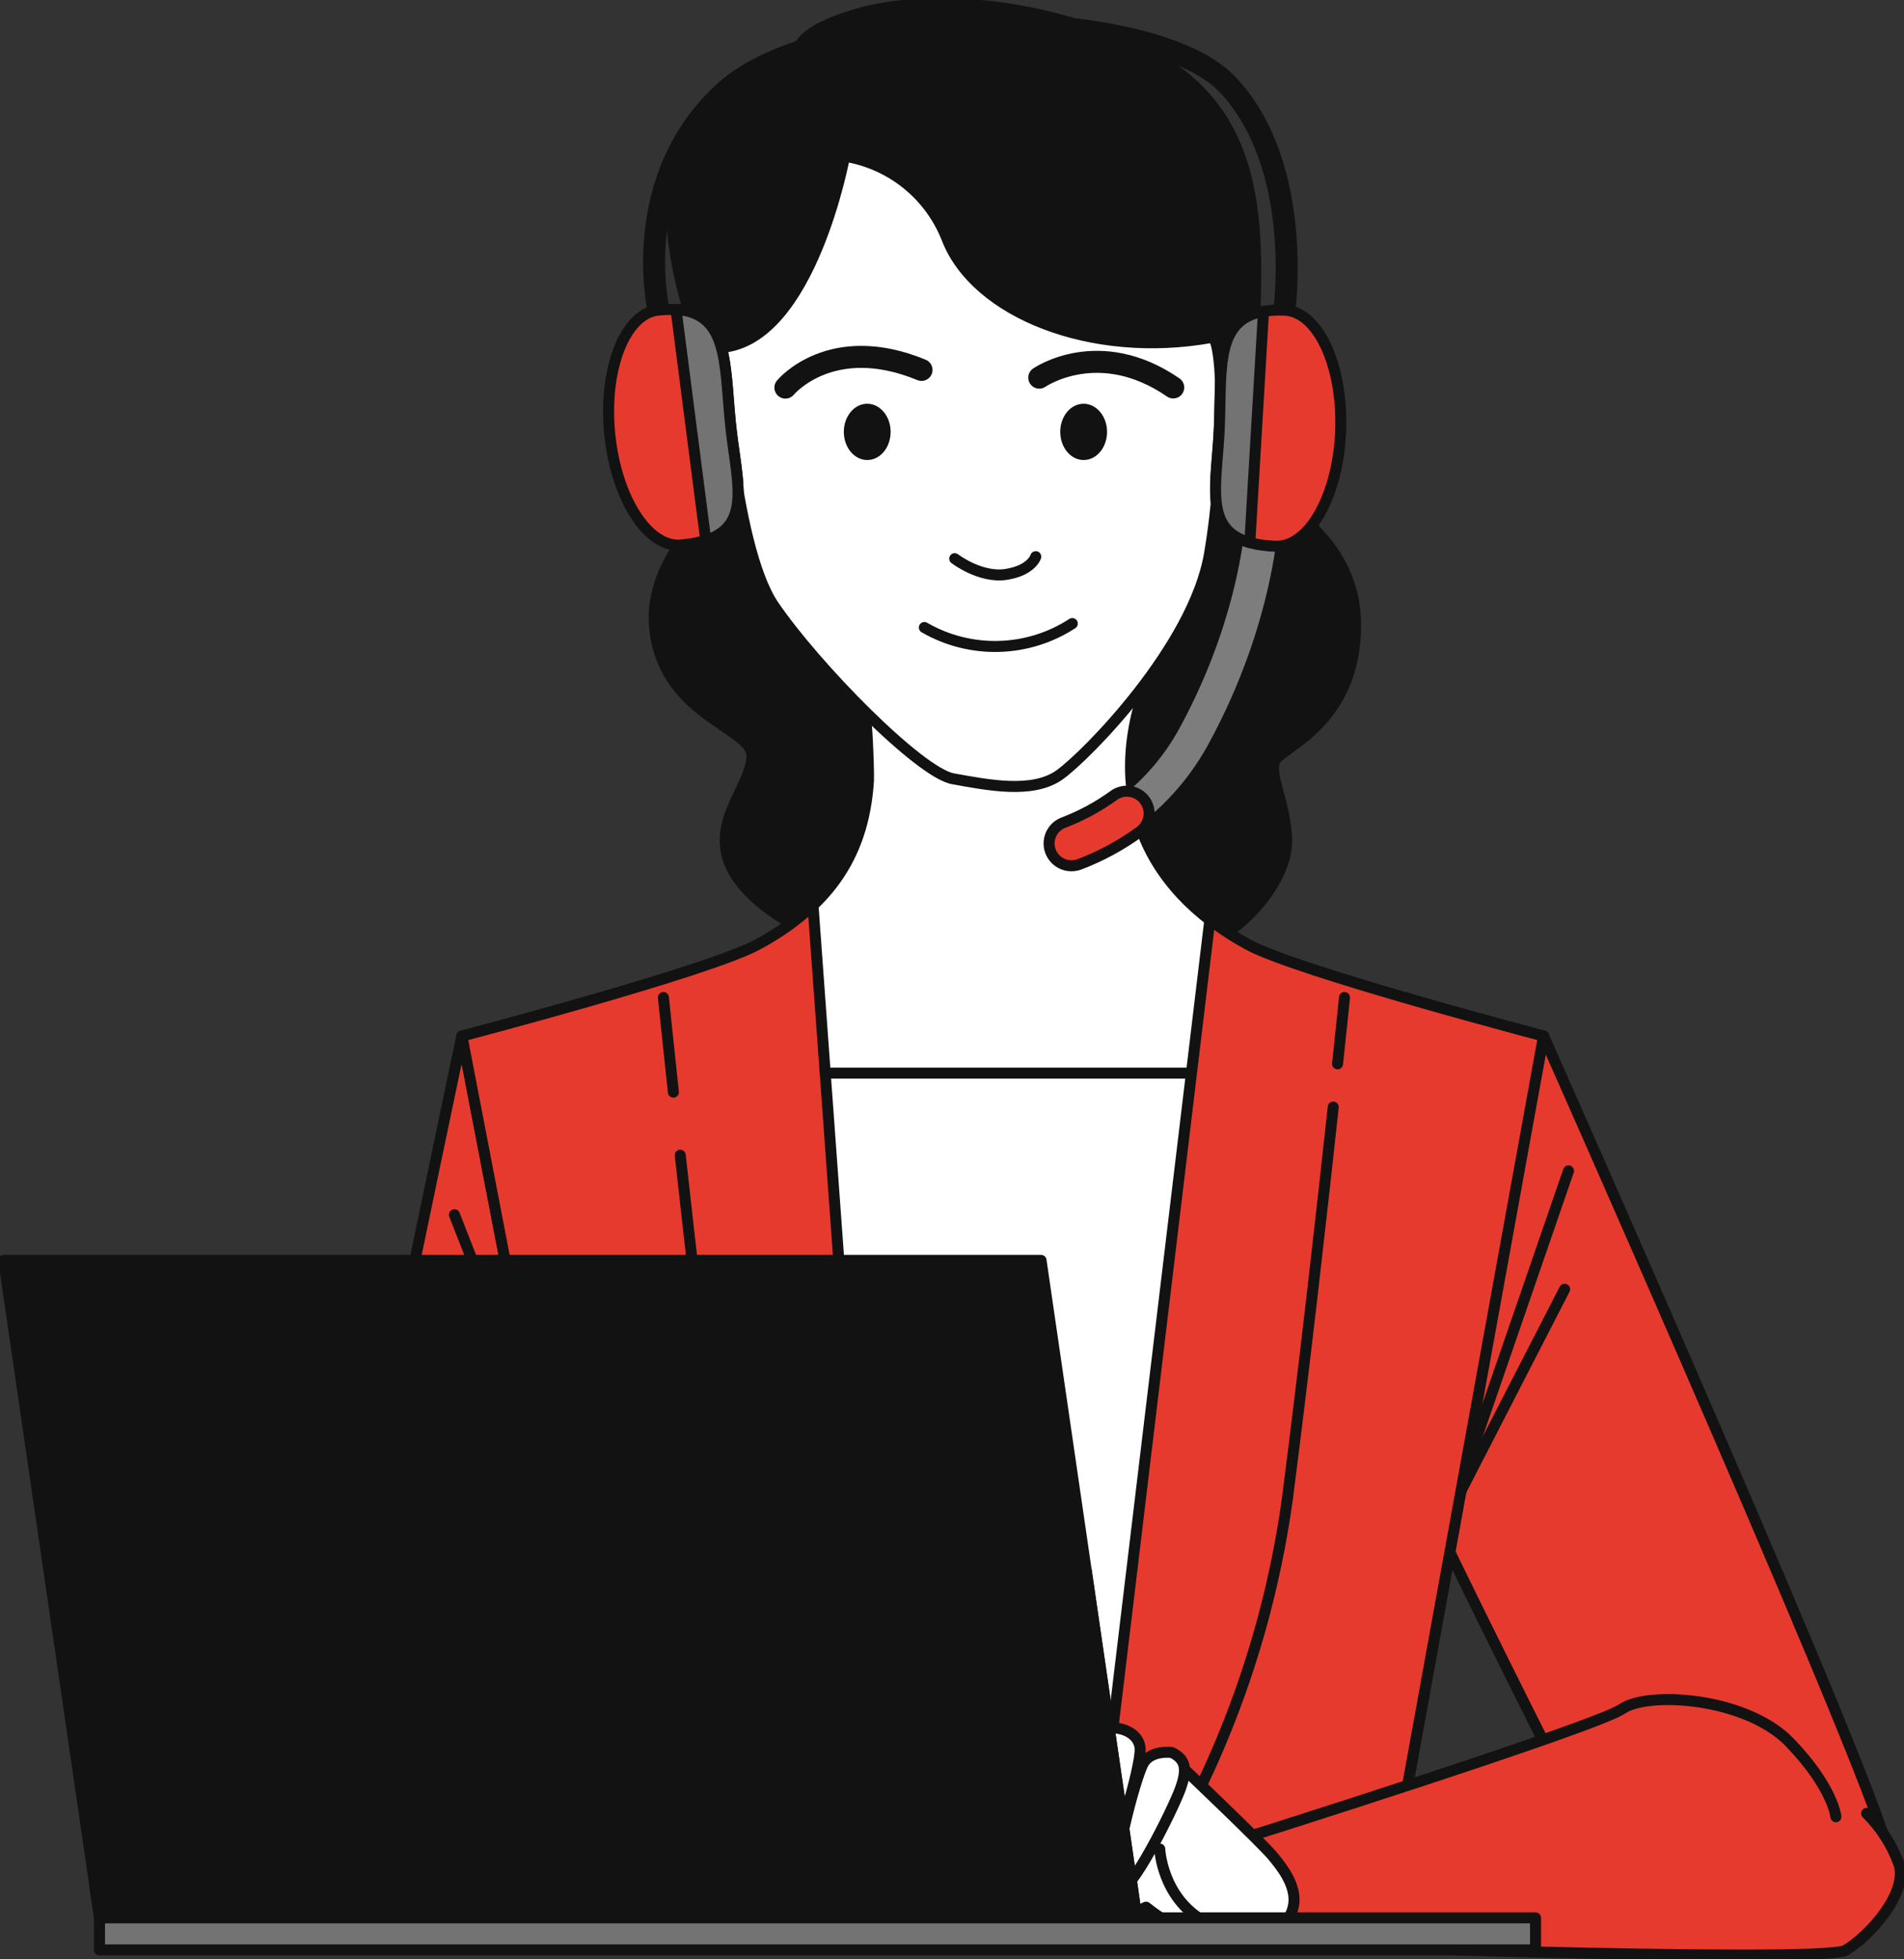 <svg width="173" height="178" viewBox="0 0 173 178" fill="none" xmlns="http://www.w3.org/2000/svg">
<rect x="0" y="0" width="173" height="178" fill="#333333" stroke="none"/>
<g clip-path="url(#clip0_415_5410)">
<path d="M116.697 28.178C116.697 28.178 118.516 15.028 111.524 7.666C104.531 0.304 74.859 0.304 65.973 8.233C57.087 16.163 59.833 28.165 59.833 28.165" stroke="#121212" stroke-width="2" stroke-linecap="round" stroke-linejoin="round"/>
<path d="M72.262 5.059C72.262 5.059 61.861 11.327 61.145 16.872C60.428 22.417 62.937 29.401 63.119 29.941C63.302 30.482 64.012 34.419 65.087 38.722C65.507 40.682 66.107 42.599 66.879 44.449C66.879 44.449 58.46 49.853 59.535 57.512C60.611 65.171 68.495 66.11 68.326 68.791C68.157 71.473 64.945 74.343 66.176 78.099C67.407 81.854 73.168 85.082 77.111 85.974C81.053 86.866 107.581 86.872 110.624 85.258C113.668 83.644 117.076 79.531 116.9 76.133C116.724 72.736 115.284 70.406 115.825 69.149C116.366 67.893 123.169 65.745 123.169 56.796C123.169 47.847 114.033 44.638 112.599 42.835C111.165 41.032 113.674 38.006 114.033 28.158C114.391 18.311 113.674 9.361 103.639 4.518C93.604 -0.324 83.203 -0.318 77.827 1.29C72.451 2.897 72.62 4.343 72.262 5.059Z" fill="#121212" stroke="#121212" stroke-linecap="round" stroke-linejoin="round"/>
<path d="M113.411 85.839C103.754 80.611 100.231 71.655 104.532 61.105L91.109 61.294L77.692 61.105C78.74 61.105 78.957 70.196 78.909 70.933C78.456 78.16 74.852 82.556 68.806 85.839C64.269 88.291 41.967 94.14 41.967 94.14L57.899 176.825H125.245L140.25 94.14C140.25 94.14 117.955 88.277 113.411 85.839Z" fill="white" stroke="#121212" stroke-linecap="round" stroke-linejoin="round"/>
<path d="M118.131 97.497H61.929V176.811H118.131V97.497Z" fill="white" stroke="#121212" stroke-linecap="round" stroke-linejoin="round"/>
<path d="M65.628 31.556C65.628 31.556 66.521 49.454 70.287 54.999C74.054 60.545 83.548 70.217 86.598 70.757C89.648 71.297 93.793 72.168 96.275 70.399C98.757 68.629 108.447 58.761 109.894 50.346C111.341 41.93 111.206 30.455 110.077 30.657C99.142 32.63 88.667 28.395 86.057 21.708C85.296 19.752 84.035 18.028 82.4 16.709C80.766 15.39 78.814 14.522 76.738 14.191C76.738 14.191 73.695 30.833 65.628 31.556Z" fill="white" stroke="#121212" stroke-linecap="round" stroke-linejoin="round"/>
<path d="M86.747 50.758C86.747 50.758 89.073 52.547 91.406 52.189C93.739 51.831 94.111 50.575 94.111 50.575" stroke="#121212" stroke-linecap="round" stroke-linejoin="round"/>
<path d="M83.988 57.012C86.043 58.198 88.387 58.793 90.76 58.73C93.133 58.666 95.442 57.948 97.431 56.654" stroke="#121212" stroke-linecap="round" stroke-linejoin="round"/>
<path d="M71.363 35.215C71.363 35.215 75.488 30.205 83.731 33.608" stroke="#121212" stroke-width="2" stroke-linecap="round" stroke-linejoin="round"/>
<path d="M94.429 34.311C94.429 34.311 99.839 30.55 106.601 35.202" stroke="#121212" stroke-width="2" stroke-linecap="round" stroke-linejoin="round"/>
<path d="M140.25 94.126C140.25 94.126 171.728 165.005 171.492 168.314C171.255 171.624 150.86 175.899 148.96 174.238C147.06 172.576 131.412 140.366 131.412 140.366L140.25 94.126Z" fill="#E73A2E" stroke="#121212" stroke-linecap="round" stroke-linejoin="round"/>
<path d="M142.515 106.379L133.488 132.565" stroke="#121212" stroke-linecap="round" stroke-linejoin="round"/>
<path d="M142.164 117.131L132.446 136.029" stroke="#121212" stroke-linecap="round" stroke-linejoin="round"/>
<path d="M41.967 94.126C41.967 94.126 26.359 167.842 27.306 169.03C28.253 170.219 30.153 174.238 36.32 175.184C40.12 175.753 43.996 175.523 47.701 174.508L53.632 154.617L41.967 94.126Z" fill="#E73A2E" stroke="#121212" stroke-linecap="round" stroke-linejoin="round"/>
<path d="M41.291 110.364L48.756 129.444" stroke="#121212" stroke-linecap="round" stroke-linejoin="round"/>
<path d="M38.863 116.78L44.766 124.932" stroke="#121212" stroke-linecap="round" stroke-linejoin="round"/>
<path d="M37.064 154.57C37.064 154.57 44.421 155.022 48.364 158.298" stroke="#121212" stroke-linecap="round" stroke-linejoin="round"/>
<path d="M80.742 176.811L73.871 82.253C72.347 83.661 70.644 84.865 68.806 85.832C64.269 88.284 41.967 94.133 41.967 94.133L57.899 176.818L80.742 176.811Z" fill="#E73A2E" stroke="#121212" stroke-linecap="round" stroke-linejoin="round"/>
<path d="M61.808 104.953C62.795 113.923 64.141 125.709 65.486 136.104C67.173 148.471 71.457 160.343 78.057 170.942" stroke="#121212" stroke-linecap="round" stroke-linejoin="round"/>
<path d="M60.279 90.628C60.279 90.628 60.624 94.005 61.185 99.226" stroke="#121212" stroke-linecap="round" stroke-linejoin="round"/>
<path d="M109.928 83.57L98.743 176.811H125.245L140.25 94.126C140.25 94.126 117.935 88.277 113.411 85.826C112.192 85.167 111.027 84.412 109.928 83.57Z" fill="#E73A2E" stroke="#121212" stroke-linecap="round" stroke-linejoin="round"/>
<path d="M121.14 100.583C120.139 109.81 118.556 123.912 116.981 136.104C115.284 148.474 110.988 160.346 104.376 170.942" stroke="#121212" stroke-linecap="round" stroke-linejoin="round"/>
<path d="M122.161 90.628C122.161 90.628 121.931 92.911 121.532 96.653" stroke="#121212" stroke-linecap="round" stroke-linejoin="round"/>
<path d="M166.813 165.059C166.813 165.059 166.556 162.391 162.62 158.305C158.684 154.219 149.772 153.617 147.378 155.265C144.984 156.913 112.849 167.058 112.849 167.058L111.754 176.514C111.754 176.514 165.541 178.473 167.698 177.19C169.856 175.906 173.413 171.989 172.527 169.321C171.899 167.604 170.902 166.045 169.605 164.755" fill="#E73A2E"/>
<path d="M166.813 165.059C166.813 165.059 166.556 162.391 162.62 158.305C158.684 154.219 149.772 153.617 147.378 155.265C144.984 156.913 112.849 167.058 112.849 167.058L111.754 176.514C111.754 176.514 165.541 178.473 167.698 177.19C169.856 175.906 173.413 171.989 172.527 169.321C171.899 167.604 170.902 166.045 169.605 164.755" stroke="#121212" stroke-linecap="round" stroke-linejoin="round"/>
<path d="M115.73 168.733C114.838 167.592 107.223 160.365 107.223 160.365L105.587 162.519L101.908 158.224L100.853 159.298L94.767 159.777L94.564 159.73V159.797L92.387 159.966L95.443 166.045L92.65 165.917C92.65 165.917 88.079 165.667 85.158 164.269C82.237 162.871 79.694 161.223 78.808 161.101C77.922 160.979 77.185 163.512 79.214 166.45C81.243 169.388 88.377 169.53 88.377 169.53C88.377 169.53 89.797 171.894 94.875 173.799C96.371 174.354 97.966 174.594 99.559 174.504C101.153 174.413 102.71 173.994 104.133 173.272C105.384 174.286 106.787 175.095 108.292 175.67C112.593 177.102 115.054 176.865 116.853 174.582C118.652 172.3 116.643 169.875 115.73 168.733Z" fill="white" stroke="#121212" stroke-linecap="round" stroke-linejoin="round"/>
<path d="M95.389 157.886C95.389 157.886 91.548 156.961 90.588 157.751C89.627 158.541 87.112 166.315 87.355 166.977C87.599 167.639 89.384 168.031 90.229 166.977C90.628 166.477 91.839 164.012 92.785 162.594C93.266 161.794 93.89 161.089 94.625 160.513L95.389 157.886Z" fill="white" stroke="#121212" stroke-linecap="round" stroke-linejoin="round"/>
<path d="M97.661 156.684C97.661 156.684 95.504 155.799 94.74 157.447C93.976 159.095 92.583 169.605 93.347 170.28C94.111 170.955 94.997 171.55 95.504 169.773C96.011 167.997 97.918 160.993 98.554 159.115C99.19 157.238 98.933 156.684 97.661 156.684Z" fill="white" stroke="#121212" stroke-linecap="round" stroke-linejoin="round"/>
<path d="M99.128 157.69C99.128 157.69 97.174 170.787 98.155 171.367C99.135 171.948 100.041 170.8 100.589 169.76C101.137 168.72 103.7 160.588 103.592 158.852C103.483 157.116 100.765 156.299 99.128 157.69Z" fill="white" stroke="#121212" stroke-linecap="round" stroke-linejoin="round"/>
<path d="M106.486 159.223C106.486 159.223 104.707 158.967 103.943 160.108C103.179 161.25 100.643 171.023 101.657 171.651C102.672 172.279 106.614 164.296 107.25 162.519C107.886 160.743 107.757 159.858 106.486 159.223Z" fill="white" stroke="#121212" stroke-linecap="round" stroke-linejoin="round"/>
<path d="M35.543 153.266C36.76 153.946 37.748 154.971 38.383 156.211C39.404 158.237 43.367 163.114 43.367 163.114C43.367 163.114 47.336 163.681 47.789 163.458C48.242 163.235 47.113 170.928 47.113 170.928C47.113 170.928 43.935 173.198 40.986 173.421C38.038 173.643 31.35 168.693 31.35 168.693C31.35 168.693 27.969 169.713 26.474 169.145C24.98 168.578 20.808 163.938 20.808 163.938L32.371 157.028L35.543 153.266Z" fill="white" stroke="#121212" stroke-linecap="round" stroke-linejoin="round"/>
<path d="M47.221 161.641C47.221 161.641 44.733 172.853 45.524 173.535C45.824 173.776 46.179 173.94 46.557 174.013C46.935 174.086 47.325 174.066 47.694 173.954C48.062 173.842 48.398 173.642 48.671 173.372C48.945 173.101 49.148 172.768 49.264 172.401C50.17 170.253 52.212 165.154 51.874 163.566C51.536 161.979 49.04 160.736 47.221 161.641Z" fill="white" stroke="#121212" stroke-linecap="round" stroke-linejoin="round"/>
<path d="M23.188 161.189C23.188 161.189 19.334 161.304 18.535 163.006C17.738 164.708 14.573 168.895 15.479 169.456C16.385 170.017 18.427 167.193 19.218 166.079C20.01 164.964 22.85 164.053 22.85 164.053L23.188 161.189Z" fill="white" stroke="#121212" stroke-linecap="round" stroke-linejoin="round"/>
<path d="M27.144 158.109C27.144 158.109 23.174 158.899 22.41 160.709C21.646 162.519 20.03 169.091 20.26 170.901C20.49 172.711 21.281 172.826 22.072 171.469C22.863 170.111 24.906 163.884 25.021 163.539C25.136 163.195 26.272 160.601 26.272 160.601L27.144 158.109Z" fill="white" stroke="#121212" stroke-linecap="round" stroke-linejoin="round"/>
<path d="M30.782 155.407C30.782 155.407 26.812 155.752 26.251 157.562C25.69 159.372 25.683 170.699 26.359 171.489C27.035 172.279 28.517 171.719 28.855 170.584C29.193 169.449 29.652 162.317 29.761 161.864C30.166 160.942 30.618 160.04 31.113 159.163L30.782 155.407Z" fill="white" stroke="#121212" stroke-linecap="round" stroke-linejoin="round"/>
<path d="M36.226 156.083C36.34 156.535 34.636 162.31 34.636 162.31C34.636 162.31 35.09 166.727 35.09 168.314C35.09 169.902 34.068 170.577 33.061 170.341C32.053 170.104 31.242 165.018 30.904 163.89C30.566 162.763 30.674 156.751 30.789 155.394C30.904 154.036 35.522 153.246 35.522 153.246C35.843 153.296 36.145 153.426 36.403 153.623C36.66 153.82 36.864 154.078 36.996 154.374" fill="white"/>
<path d="M36.226 156.083C36.34 156.535 34.636 162.31 34.636 162.31C34.636 162.31 35.09 166.727 35.09 168.314C35.09 169.902 34.068 170.577 33.061 170.341C32.053 170.104 31.242 165.018 30.904 163.89C30.566 162.763 30.674 156.751 30.789 155.394C30.904 154.036 35.522 153.246 35.522 153.246C35.843 153.296 36.145 153.426 36.403 153.623C36.66 153.82 36.864 154.078 36.996 154.374" stroke="#121212" stroke-linecap="round" stroke-linejoin="round"/>
<path d="M114.689 46.982C114.689 46.982 114.357 56.019 108.603 66.664C107.084 69.536 104.937 72.029 102.32 73.958" stroke="#7D7D7D" stroke-width="3" stroke-linecap="round" stroke-linejoin="round"/>
<path d="M97.357 78.659C96.881 78.661 96.419 78.495 96.053 78.191C95.688 77.887 95.44 77.464 95.355 76.997C95.269 76.529 95.351 76.046 95.586 75.633C95.821 75.219 96.194 74.902 96.64 74.735C98.235 74.127 99.745 73.314 101.13 72.317C101.345 72.148 101.592 72.025 101.856 71.954C102.12 71.882 102.396 71.865 102.666 71.903C102.937 71.941 103.197 72.033 103.431 72.174C103.666 72.315 103.869 72.502 104.029 72.724C104.189 72.945 104.303 73.196 104.363 73.463C104.423 73.729 104.429 74.005 104.38 74.273C104.331 74.542 104.228 74.798 104.077 75.026C103.927 75.254 103.732 75.449 103.504 75.6C101.838 76.809 100.018 77.792 98.094 78.524C97.858 78.614 97.609 78.659 97.357 78.659Z" fill="#E73A2E" stroke="#121212" stroke-linecap="round" stroke-linejoin="round"/>
<path d="M121.816 39.107C121.593 45.03 118.949 49.738 115.906 49.63C108.832 49.36 110.584 44.618 110.807 38.695C111.03 32.771 110.293 27.935 116.71 28.178C119.74 28.293 122.019 33.156 121.816 39.107Z" fill="#E73A2E" stroke="#121212" stroke-linecap="round" stroke-linejoin="round"/>
<path d="M114.804 28.287C110.435 29.036 110.99 33.433 110.794 38.695C110.604 43.848 109.252 48.103 113.559 49.299L114.804 28.287Z" fill="#737373" stroke="#121212" stroke-linecap="round" stroke-linejoin="round"/>
<path d="M55.397 39.384C55.972 45.28 58.886 49.826 61.916 49.515C68.962 48.84 66.927 44.199 66.352 38.303C65.777 32.407 66.23 27.53 59.833 28.172C56.81 28.462 54.822 33.48 55.397 39.384Z" fill="#E73A2E" stroke="#121212" stroke-linecap="round" stroke-linejoin="round"/>
<path d="M64.127 49.103C68.482 47.685 66.832 43.49 66.352 38.296C65.831 32.933 66.156 28.428 61.422 28.111L64.127 49.103Z" fill="#737373" stroke="#121212" stroke-linecap="round" stroke-linejoin="round"/>
<path d="M80.924 39.235C80.924 40.654 79.978 41.795 78.801 41.795C77.624 41.795 76.671 40.654 76.671 39.235C76.671 37.817 77.624 36.682 78.801 36.682C79.978 36.682 80.924 37.837 80.924 39.235Z" fill="#121212"/>
<path d="M100.589 39.235C100.589 40.654 99.636 41.795 98.459 41.795C97.283 41.795 96.336 40.654 96.336 39.235C96.336 37.817 97.283 36.682 98.459 36.682C99.636 36.682 100.589 37.837 100.589 39.235Z" fill="#121212"/>
<path d="M105.377 167.99C105.377 167.99 105.56 172.36 109.387 174.549" stroke="#121212" stroke-linecap="round" stroke-linejoin="round"/>
<path d="M103.294 174.245H9.041L0.338 114.511H94.591L103.294 174.245Z" fill="#121212" stroke="#121212" stroke-linecap="round" stroke-linejoin="round"/>
<path d="M9.048 174.245H103.294L98.696 142.676C83.541 141.392 57.811 141.473 44.935 154.536C34.21 165.41 19.414 169.557 8.588 171.111L9.048 174.245Z" fill="#121212" stroke="#121212" stroke-linecap="round" stroke-linejoin="round"/>
<path d="M139.52 174.245H9.041V177.155H139.52V174.245Z" fill="#737373" stroke="#121212" stroke-linecap="round" stroke-linejoin="round"/>
</g>
<defs>
<clipPath id="clip0_415_5410">
<rect width="173" height="178" fill="white"/>
</clipPath>
</defs>
</svg>

